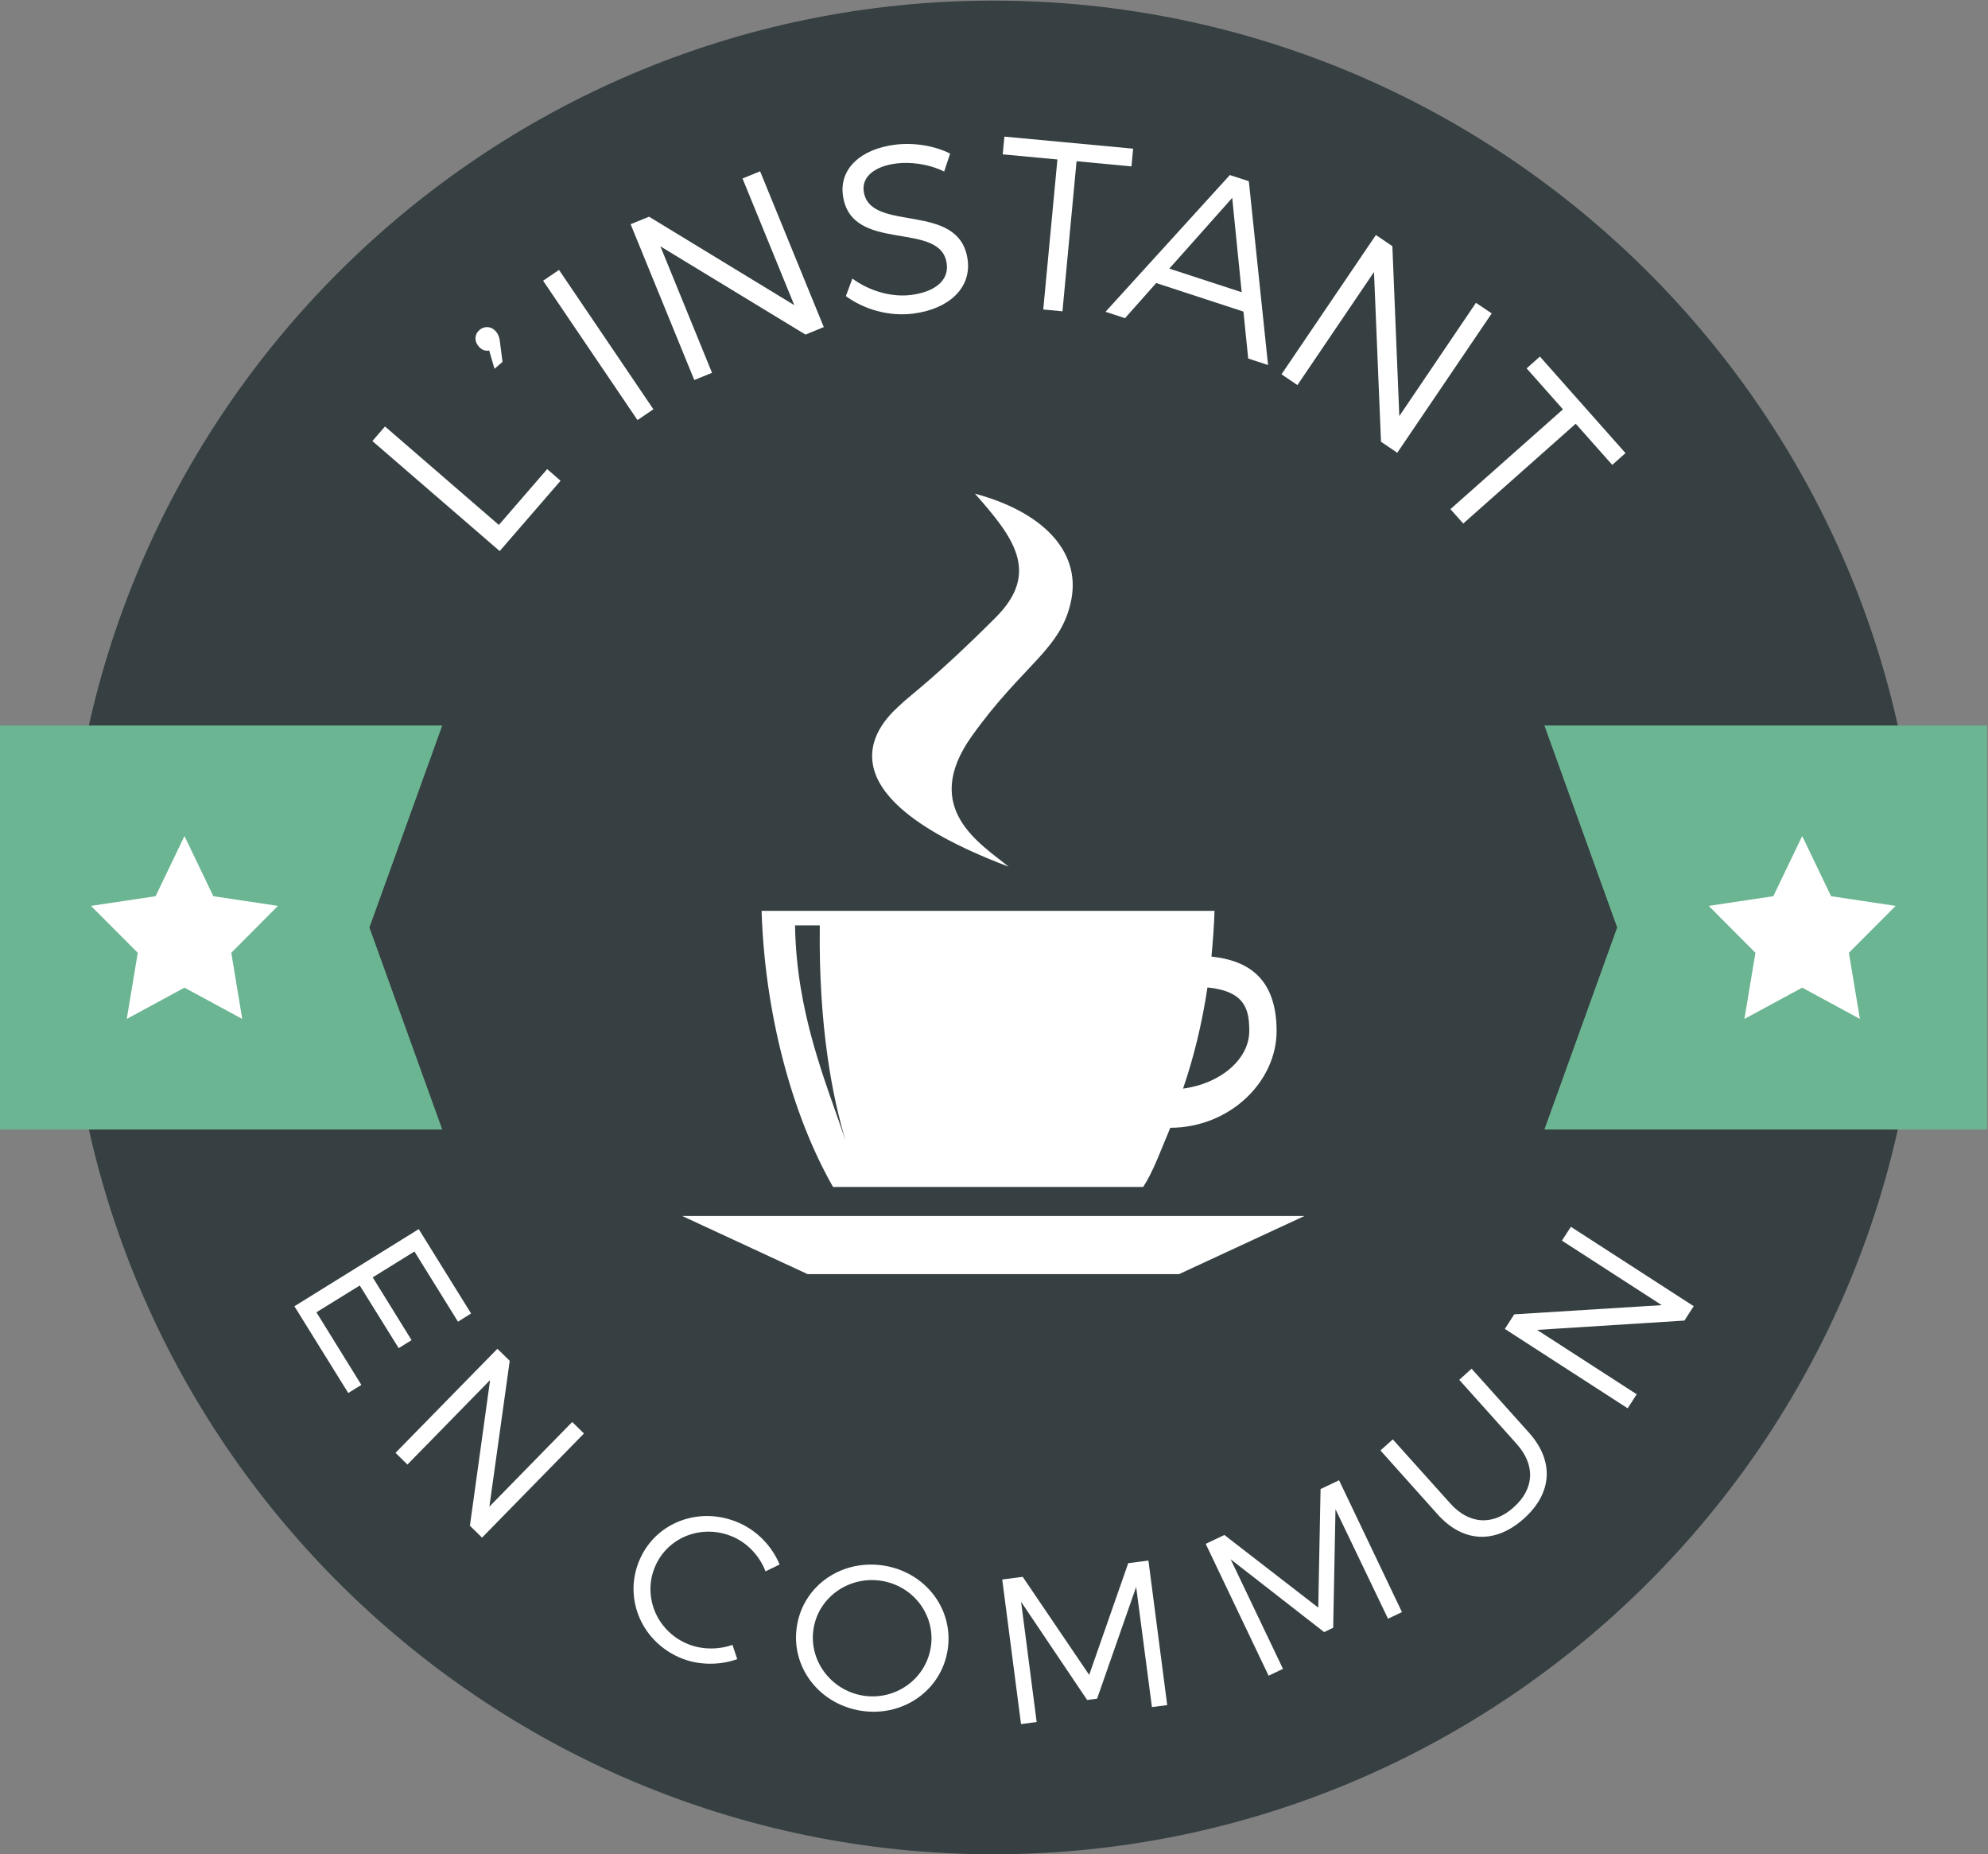 <?xml version="1.0" encoding="UTF-8" standalone="no"?>
<!-- Created with Inkscape (http://www.inkscape.org/) -->

<svg
   xmlns:dc="http://purl.org/dc/elements/1.1/"
   xmlns:cc="http://creativecommons.org/ns#"
   xmlns:rdf="http://www.w3.org/1999/02/22-rdf-syntax-ns#"
   xmlns:svg="http://www.w3.org/2000/svg"
   xmlns="http://www.w3.org/2000/svg"
   xmlns:sodipodi="http://sodipodi.sourceforge.net/DTD/sodipodi-0.dtd"
   xmlns:inkscape="http://www.inkscape.org/namespaces/inkscape"
   version="1.1"
   id="svg834"
   xml:space="preserve"
   width="37.794"
   height="35.241"
   viewBox="0 0 37.794 35.241"
   sodipodi:docname="logo.svg"
   inkscape:version="0.92.2pre0 (973e216, 2017-07-25)"><rect x="0" y="0" width="37.794" height="35.241" fill="#808080" stroke="none"/><defs
     id="defs838"><clipPath
       clipPathUnits="userSpaceOnUse"
       id="clipPath850"><path
         d="M 0,28.346 H 28.346 V 0 H 0 Z"
         id="path848"
         inkscape:connector-curvature="0" /></clipPath><clipPath
       clipPathUnits="userSpaceOnUse"
       id="clipPath958"><path
         d="M 0,28.346 H 28.346 V 0 H 0 Z"
         id="path956"
         inkscape:connector-curvature="0" /></clipPath><clipPath
       clipPathUnits="userSpaceOnUse"
       id="clipPath1066"><path
         d="M 0,28.346 H 28.346 V 0 H 0 Z"
         id="path1064"
         inkscape:connector-curvature="0" /></clipPath><clipPath
       clipPathUnits="userSpaceOnUse"
       id="clipPath1174"><path
         d="M 0,28.346 H 28.346 V 0 H 0 Z"
         id="path1172"
         inkscape:connector-curvature="0" /></clipPath><clipPath
       clipPathUnits="userSpaceOnUse"
       id="clipPath1282"><path
         d="M 0,28.346 H 28.346 V 0 H 0 Z"
         id="path1280"
         inkscape:connector-curvature="0" /></clipPath><clipPath
       clipPathUnits="userSpaceOnUse"
       id="clipPath1390"><path
         d="M 0,28.346 H 28.346 V 0 H 0 Z"
         id="path1388"
         inkscape:connector-curvature="0" /></clipPath><clipPath
       clipPathUnits="userSpaceOnUse"
       id="clipPath1498"><path
         d="M 0,28.346 H 28.346 V 0 H 0 Z"
         id="path1496"
         inkscape:connector-curvature="0" /></clipPath><clipPath
       clipPathUnits="userSpaceOnUse"
       id="clipPath1606"><path
         d="M 0,28.346 H 28.346 V 0 H 0 Z"
         id="path1604"
         inkscape:connector-curvature="0" /></clipPath></defs><sodipodi:namedview
     pagecolor="#ffffff"
     bordercolor="#666666"
     borderopacity="1"
     objecttolerance="10"
     gridtolerance="10"
     guidetolerance="10"
     inkscape:pageopacity="0"
     inkscape:pageshadow="2"
     inkscape:window-width="1920"
     inkscape:window-height="998"
     id="namedview836"
     showgrid="false"
     inkscape:zoom="1.8872541"
     inkscape:cx="-37.574527"
     inkscape:cy="8.0518091"
     inkscape:window-x="0"
     inkscape:window-y="0"
     inkscape:window-maximized="1"
     inkscape:current-layer="g842"
     fit-margin-top="0"
     fit-margin-left="0"
     fit-margin-right="0"
     fit-margin-bottom="0" /><g
     id="g842"
     inkscape:groupmode="layer"
     inkscape:label="logo_tout_les_coloris_dans_le_document_1"
     transform="matrix(1.333,0,0,-1.333,-29.581,46.087)"><g
       id="g1276"
       transform="translate(22.185,7.176)"><g
         id="g1278"
         clip-path="url(#clipPath1282)"><g
           id="g1284"
           transform="translate(14.173,27.389)"><path
             d="m 0,0 c -7.287,0 -13.215,-5.928 -13.215,-13.216 0,-7.286 5.928,-13.215 13.215,-13.215 7.287,0 13.216,5.929 13.216,13.215 C 13.216,-5.928 7.287,0 0,0"
             style="fill:#363f41;fill-opacity:1;fill-rule:nonzero;stroke:none"
             id="path1286"
             inkscape:connector-curvature="0" /></g><g
           id="g1288"
           transform="translate(22.032,17.053)"><path
             d="M 0,0 H 6.314 V -2.223 -5.761 H 0 l 1.038,2.881 z"
             style="fill:#6bb592;fill-opacity:1;fill-rule:nonzero;stroke:none"
             id="path1290"
             inkscape:connector-curvature="0" /></g><g
           id="g1292"
           transform="translate(6.314,17.053)"><path
             d="M 0,0 H -6.314 V -2.223 -5.761 H 0 l -1.039,2.881 z"
             style="fill:#6bb592;fill-opacity:1;fill-rule:nonzero;stroke:none"
             id="path1294"
             inkscape:connector-curvature="0" /></g><g
           id="g1296"
           transform="translate(25.709,15.477)"><path
             d="M 0,0 -0.412,-0.858 -1.333,-0.996 -0.667,-1.665 -0.824,-2.608 0,-2.162 0.823,-2.608 0.666,-1.665 1.333,-0.996 0.412,-0.858 Z"
             style="fill:#ffffff;fill-opacity:1;fill-rule:nonzero;stroke:none"
             id="path1298"
             inkscape:connector-curvature="0" /></g><g
           id="g1300"
           transform="translate(2.637,15.477)"><path
             d="M 0,0 0.412,-0.858 1.333,-0.996 0.668,-1.665 0.824,-2.608 0,-2.162 l -0.823,-0.446 0.157,0.943 -0.667,0.669 0.921,0.138 z"
             style="fill:#ffffff;fill-opacity:1;fill-rule:nonzero;stroke:none"
             id="path1302"
             inkscape:connector-curvature="0" /></g><g
           id="g1304"
           transform="translate(14.391,15.04)"><path
             d="M 0,0 C -0.39,0.321 -1.261,0.825 -0.528,1.857 0.207,2.889 0.756,3.095 0.894,3.806 1.032,4.517 0.458,5.067 -0.481,5.319 0.068,4.7 0.458,4.196 -0.184,3.554 -1.044,2.693 -1.421,2.431 -1.536,2.316 -1.651,2.201 -3.026,1.146 0,0"
             style="fill:#ffffff;fill-opacity:1;fill-rule:nonzero;stroke:none"
             id="path1306"
             inkscape:connector-curvature="0" /></g><g
           id="g1308"
           transform="translate(11.698,14.203)"><path
             d="M 0,0 C -0.019,-1.451 0.185,-2.477 0.371,-3.075 0.074,-2.206 -0.333,-1.244 -0.353,0 Z m 5.529,-0.885 c 0.546,-0.054 0.596,-0.324 0.596,-0.622 0,-0.405 -0.417,-0.752 -0.944,-0.82 0.153,0.445 0.271,0.929 0.348,1.442 M 4.611,-3.73 c 0.142,0.207 0.272,0.573 0.388,0.844 0.85,0.002 1.516,0.658 1.516,1.379 0,0.812 -0.475,1.013 -0.929,1.062 C 5.607,-0.228 5.623,0 5.63,0.207 h -6.46 c 0.045,-1.451 0.428,-2.901 1.019,-3.937 z"
             style="fill:#ffffff;fill-opacity:1;fill-rule:nonzero;stroke:none"
             id="path1310"
             inkscape:connector-curvature="0" /></g><g
           id="g1312"
           transform="translate(9.736,10.059)"><path
             d="M 0,0 1.789,-0.829 H 7.085 L 8.874,0 Z"
             style="fill:#ffffff;fill-opacity:1;fill-rule:nonzero;stroke:none"
             id="path1314"
             inkscape:connector-curvature="0" /></g><g
           id="g1316"
           transform="translate(5.497,21.317)"><path
             d="M 0,0 1.624,-1.404 2.313,-0.608 2.504,-0.774 1.636,-1.777 -0.18,-0.208 Z"
             style="fill:#ffffff;fill-opacity:1;fill-rule:nonzero;stroke:none"
             id="path1318"
             inkscape:connector-curvature="0" /></g><g
           id="g1320"
           transform="translate(7.08,22.67)"><path
             d="m 0,0 c 0.036,-0.042 0.05,-0.089 0.056,-0.143 l 0.037,-0.289 -0.114,-0.099 -0.076,0.261 c -0.057,-0.013 -0.111,0.013 -0.149,0.057 -0.066,0.075 -0.061,0.174 0.01,0.235 C -0.169,0.081 -0.069,0.081 0,0"
             style="fill:#ffffff;fill-opacity:1;fill-rule:nonzero;stroke:none"
             id="path1322"
             inkscape:connector-curvature="0" /></g><g
           id="g1324"
           transform="translate(7.979,23.549)"><path
             d="M 0,0 1.346,-1.987 1.119,-2.141 -0.227,-0.154 Z"
             style="fill:#ffffff;fill-opacity:1;fill-rule:nonzero;stroke:none"
             id="path1326"
             inkscape:connector-curvature="0" /></g><g
           id="g1328"
           transform="translate(9.263,24.308)"><path
             d="M 0,0 2.071,-1.261 1.333,0.545 1.584,0.647 2.492,-1.574 2.231,-1.681 0.162,-0.423 0.898,-2.226 0.645,-2.329 -0.263,-0.107 Z"
             style="fill:#ffffff;fill-opacity:1;fill-rule:nonzero;stroke:none"
             id="path1330"
             inkscape:connector-curvature="0" /></g><g
           id="g1332"
           transform="translate(12.79,25.067)"><path
             d="m 0,0 c -0.306,-0.039 -0.491,-0.186 -0.466,-0.391 0.078,-0.619 1.378,-0.127 1.484,-0.992 0.048,-0.394 -0.269,-0.694 -0.78,-0.758 -0.347,-0.044 -0.706,0.063 -0.958,0.25 l 0.093,0.25 c 0.248,-0.183 0.566,-0.268 0.835,-0.234 0.344,0.043 0.541,0.209 0.511,0.441 -0.076,0.637 -1.374,0.132 -1.482,0.986 -0.047,0.374 0.254,0.654 0.747,0.716 C 0.26,0.302 0.553,0.249 0.767,0.141 L 0.682,-0.115 C 0.45,-0.002 0.191,0.024 0,0"
             style="fill:#ffffff;fill-opacity:1;fill-rule:nonzero;stroke:none"
             id="path1334"
             inkscape:connector-curvature="0" /></g><g
           id="g1336"
           transform="translate(16.167,25.278)"><path
             d="m 0,0 -0.024,-0.253 -0.783,0.074 -0.201,-2.14 -0.274,0.026 0.202,2.139 -0.78,0.073 0.024,0.253 z"
             style="fill:#ffffff;fill-opacity:1;fill-rule:nonzero;stroke:none"
             id="path1338"
             inkscape:connector-curvature="0" /></g><g
           id="g1340"
           transform="translate(17.715,23.231)"><path
             d="M 0,0 -0.135,1.345 -1.032,0.337 Z m 0.025,-0.276 -1.244,0.407 -0.445,-0.501 -0.278,0.091 1.773,1.95 0.271,-0.088 0.274,-2.621 -0.283,0.093 z"
             style="fill:#ffffff;fill-opacity:1;fill-rule:nonzero;stroke:none"
             id="path1342"
             inkscape:connector-curvature="0" /></g><g
           id="g1344"
           transform="translate(19.864,23.888)"><path
             d="m 0,0 0.099,-2.423 1.093,1.615 0.225,-0.151 -1.347,-1.987 -0.232,0.157 -0.1,2.42 -1.092,-1.612 -0.227,0.154 1.346,1.986 z"
             style="fill:#ffffff;fill-opacity:1;fill-rule:nonzero;stroke:none"
             id="path1346"
             inkscape:connector-curvature="0" /></g><g
           id="g1348"
           transform="translate(23.189,20.937)"><path
             d="m 0,0 -0.189,-0.168 -0.521,0.587 -1.604,-1.423 -0.183,0.205 1.605,1.423 -0.518,0.584 0.189,0.169 z"
             style="fill:#ffffff;fill-opacity:1;fill-rule:nonzero;stroke:none"
             id="path1350"
             inkscape:connector-curvature="0" /></g><g
           id="g1352"
           transform="translate(6.725,8.669)"><path
             d="m 0,0 -0.187,-0.117 -0.621,1.001 -0.595,-0.369 0.554,-0.895 -0.184,-0.114 -0.555,0.893 -0.618,-0.382 0.641,-1.035 -0.187,-0.116 -0.768,1.237 1.773,1.1 z"
             style="fill:#ffffff;fill-opacity:1;fill-rule:nonzero;stroke:none"
             id="path1354"
             inkscape:connector-curvature="0" /></g><g
           id="g1356"
           transform="translate(7.276,7.994)"><path
             d="m 0,0 -0.29,-2.079 1.181,1.207 0.168,-0.164 -1.454,-1.485 -0.173,0.17 0.288,2.077 -1.179,-1.205 -0.17,0.167 1.453,1.484 z"
             style="fill:#ffffff;fill-opacity:1;fill-rule:nonzero;stroke:none"
             id="path1358"
             inkscape:connector-curvature="0" /></g><g
           id="g1360"
           transform="translate(10.468,5.481)"><path
             d="m 0,0 c -0.429,0.192 -0.924,0.014 -1.113,-0.407 -0.188,-0.418 0.004,-0.913 0.433,-1.106 0.209,-0.094 0.452,-0.098 0.665,-0.024 l 0.068,-0.204 c -0.266,-0.093 -0.572,-0.089 -0.835,0.029 -0.549,0.247 -0.793,0.866 -0.551,1.403 0.239,0.533 0.868,0.756 1.419,0.508 0.261,-0.117 0.466,-0.337 0.571,-0.59 L 0.456,-0.489 C 0.375,-0.276 0.209,-0.094 0,0"
             style="fill:#ffffff;fill-opacity:1;fill-rule:nonzero;stroke:none"
             id="path1362"
             inkscape:connector-curvature="0" /></g><g
           id="g1364"
           transform="translate(11.61,4.18)"><path
             d="M 0,0 C -0.076,-0.453 0.244,-0.883 0.701,-0.959 1.158,-1.035 1.594,-0.732 1.67,-0.277 1.746,0.176 1.431,0.6 0.974,0.676 0.517,0.752 0.076,0.455 0,0 M 1.91,-0.318 C 1.814,-0.895 1.263,-1.273 0.666,-1.174 0.065,-1.073 -0.333,-0.537 -0.237,0.04 -0.141,0.617 0.409,0.992 1.01,0.893 1.607,0.793 2.006,0.26 1.91,-0.318"
             style="fill:#ffffff;fill-opacity:1;fill-rule:nonzero;stroke:none"
             id="path1366"
             inkscape:connector-curvature="0" /></g><g
           id="g1368"
           transform="translate(14.592,4.914)"><path
             d="M 0,0 0.948,-1.398 1.505,0.195 1.793,0.232 2.061,-1.829 1.843,-1.857 1.618,-0.144 1.061,-1.737 0.919,-1.756 l -0.942,1.4 0.222,-1.714 -0.223,-0.03 -0.268,2.062 z"
             style="fill:#ffffff;fill-opacity:1;fill-rule:nonzero;stroke:none"
             id="path1370"
             inkscape:connector-curvature="0" /></g><g
           id="g1372"
           transform="translate(17.468,5.511)"><path
             d="M 0,0 1.339,-1.036 1.372,0.655 1.636,0.78 2.533,-1.1 2.334,-1.194 1.585,0.367 1.552,-1.323 1.423,-1.385 0.09,-0.347 0.836,-1.909 0.631,-2.007 l -0.897,1.88 z"
             style="fill:#ffffff;fill-opacity:1;fill-rule:nonzero;stroke:none"
             id="path1374"
             inkscape:connector-curvature="0" /></g><g
           id="g1376"
           transform="translate(21.596,5.907)"><path
             d="M 0,0 C 0.294,0.264 0.312,0.6 0.039,0.904 L -0.778,1.816 -0.602,1.975 0.216,1.063 C 0.579,0.658 0.55,0.201 0.145,-0.162 c -0.408,-0.365 -0.867,-0.346 -1.23,0.058 l -0.817,0.913 0.176,0.158 0.818,-0.911 C -0.635,-0.25 -0.294,-0.265 0,0"
             style="fill:#ffffff;fill-opacity:1;fill-rule:nonzero;stroke:none"
             id="path1378"
             inkscape:connector-curvature="0" /></g><g
           id="g1380"
           transform="translate(21.602,8.657)"><path
             d="M 0,0 2.104,0.131 0.68,1.051 0.808,1.248 2.56,0.116 2.427,-0.089 0.326,-0.222 1.747,-1.14 1.618,-1.34 -0.134,-0.208 Z"
             style="fill:#ffffff;fill-opacity:1;fill-rule:nonzero;stroke:none"
             id="path1382"
             inkscape:connector-curvature="0" /></g></g></g></g></svg>